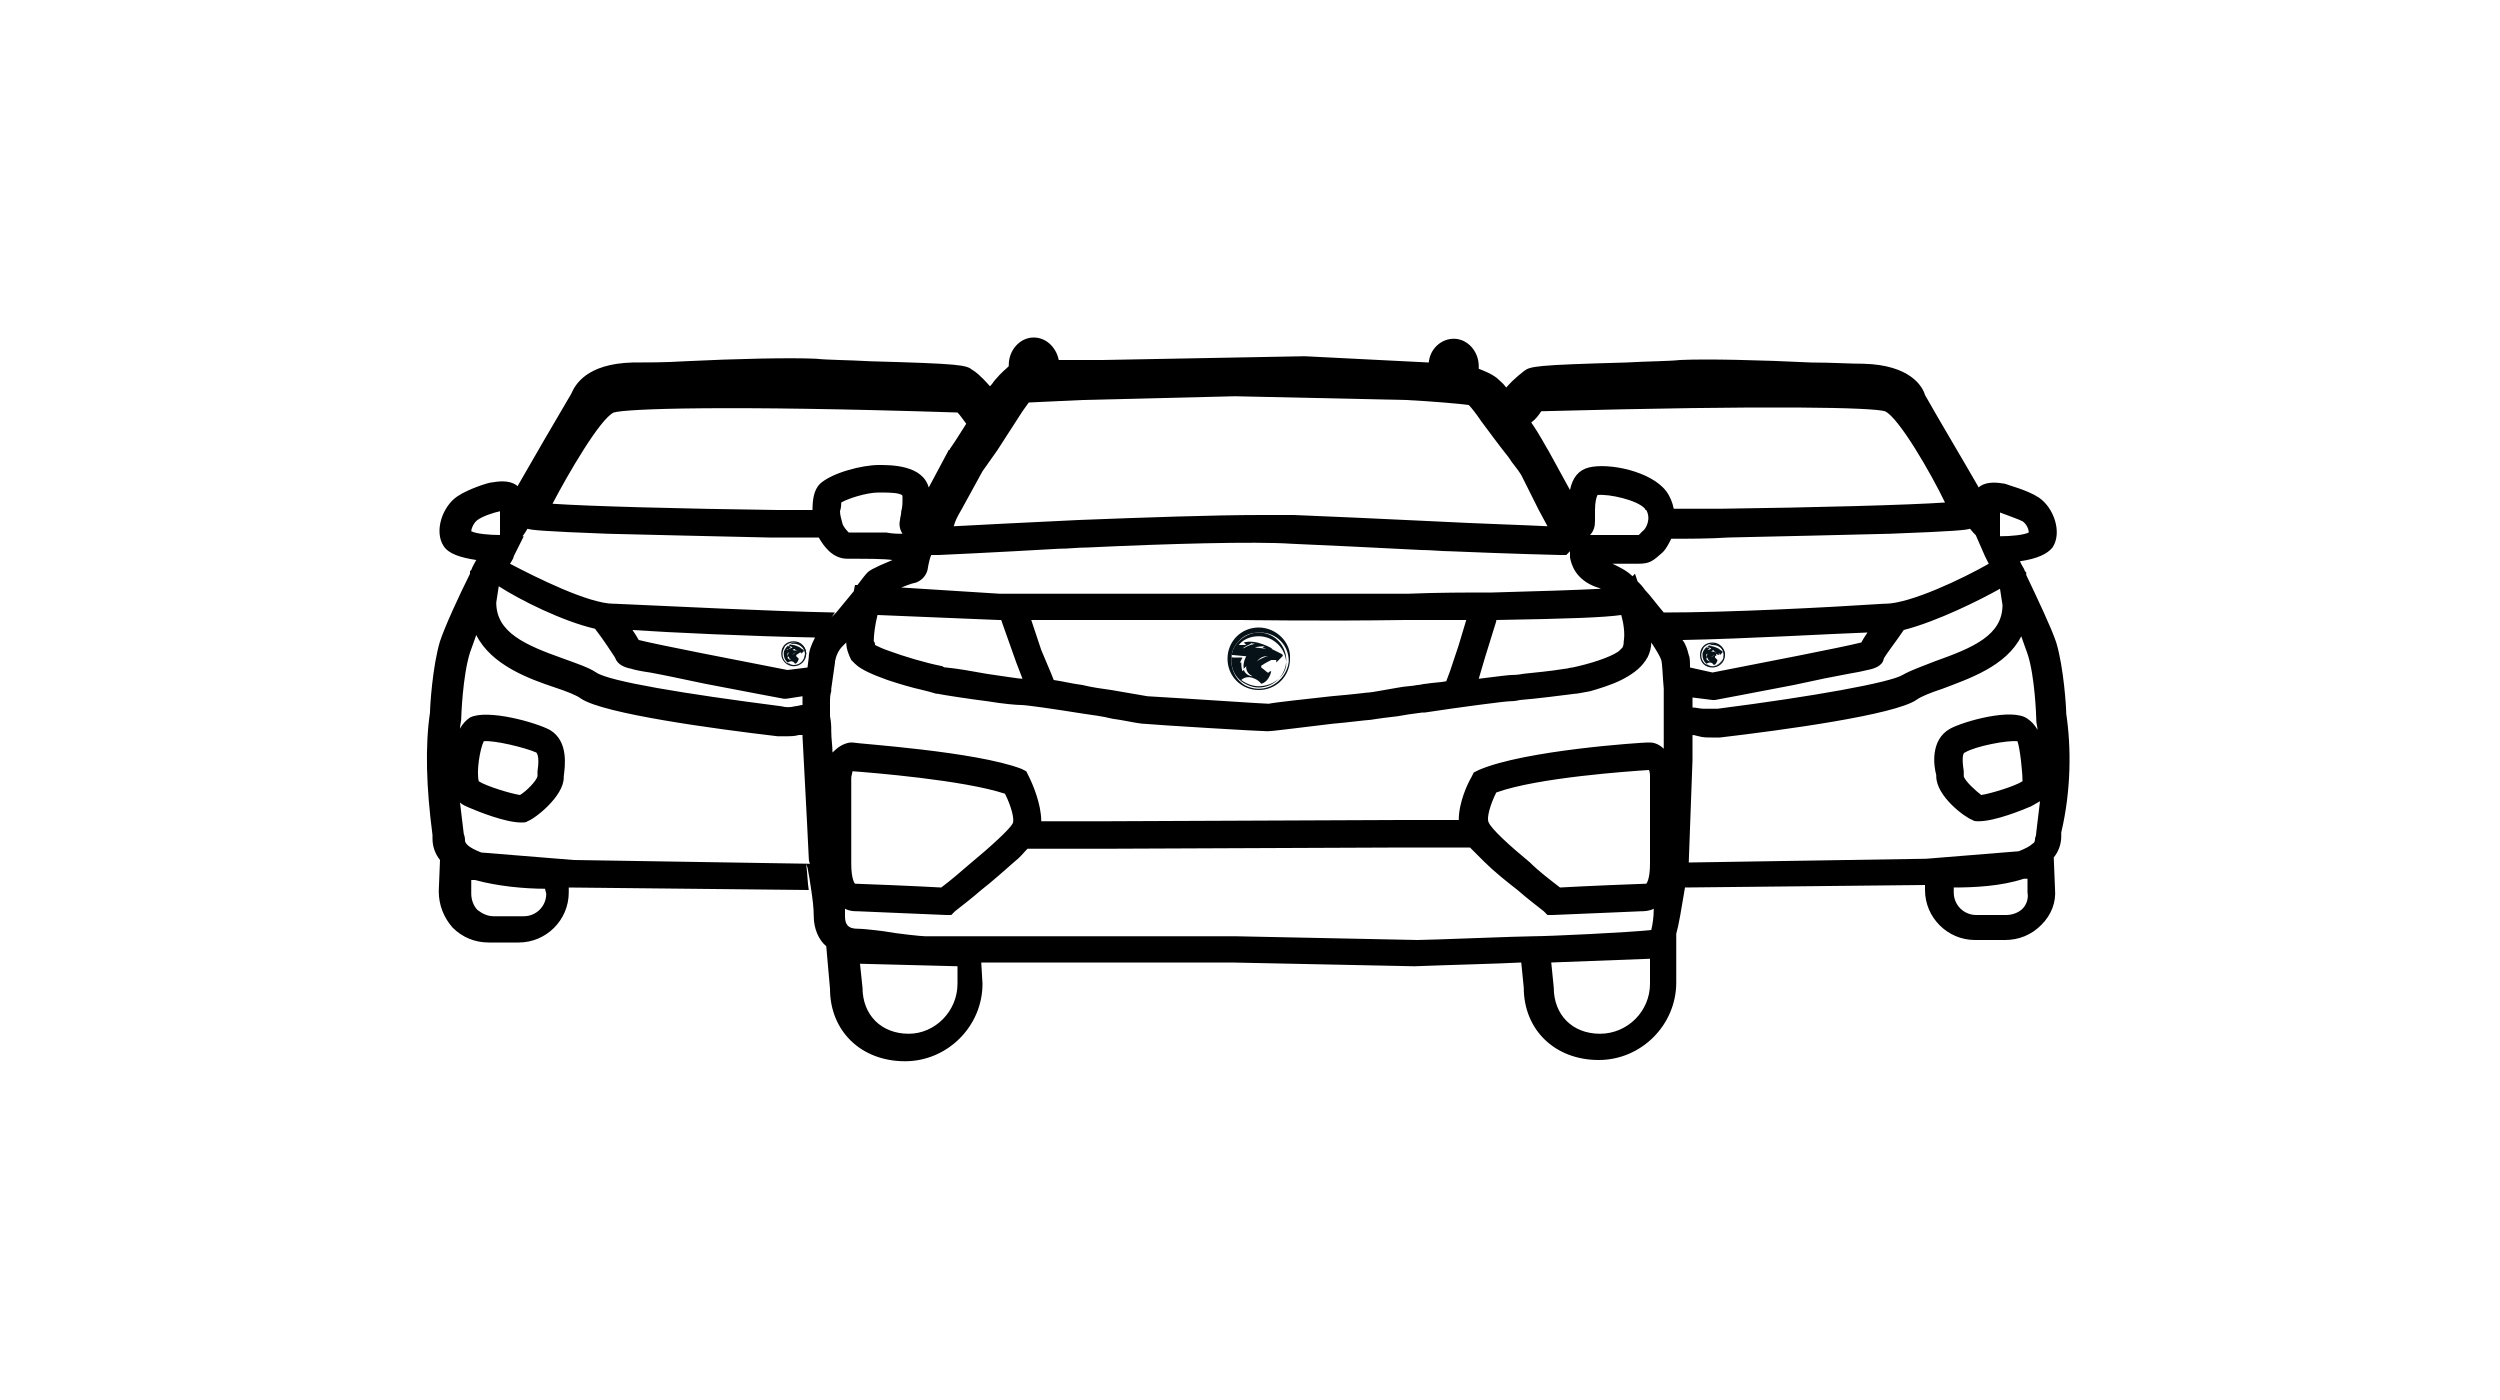 <?xml version="1.0" encoding="utf-8"?>
<!-- Generator: Adobe Illustrator 23.1.0, SVG Export Plug-In . SVG Version: 6.00 Build 0)  -->
<svg version="1.1" id="Layer_1" xmlns="http://www.w3.org/2000/svg" xmlns:xlink="http://www.w3.org/1999/xlink" x="0px" y="0px"
	 viewBox="0 0 200 112" style="enable-background:new 0 0 200 112;" xml:space="preserve">
<style type="text/css">
	.st0{fill:#071218;}
	.st1{fill:none;}
</style>
<g>
	<g>
		<g>
			<path class="st0" d="M100.7,50.6c-0.6,0-1.2,0.3-1.6,0.7l0,0c-0.4,0.4-0.6,0.9-0.6,1.5c0,0.7,0.3,1.3,0.8,1.7l0,0
				c0.4,0.3,0.9,0.5,1.4,0.5c1.2,0,2.2-1,2.2-2.2C102.9,51.6,101.9,50.6,100.7,50.6z M98.6,52.6L98.6,52.6c-0.1-0.1-0.1-0.2-0.1-0.2
				l0.1,0l1.1,0.1c0,0-0.3,0.5-0.2,1c0,0,0,0,0,0c0,0,0,0,0,0l0.2-0.2c0,0-0.1,0.5,0.5,0.8c0,0-0.5,0-0.7-0.5c0,0,0,0,0,0
				c0,0,0,0,0,0c0,0-0.1,0.1-0.1,0.1c0,0-0.1-0.2-0.1-0.7c0,0,0,0,0,0c0,0,0,0,0,0l-0.1,0c0,0,0.1-0.2,0.2-0.4c0,0,0,0,0,0
				c0,0,0,0,0,0L98.6,52.6z M100.1,51.5c0,0-0.1-0.1-0.2-0.1c0,0,0.3,0.1,0.5,0.1c-0.5,0.1-0.8,0.3-0.8,0.3
				c-0.3,0.1-0.5,0.3-0.5,0.3c0,0,0,0,0,0c0,0,0,0,0,0c0,0,0,0,0,0c0,0,0.1-0.1,0.3-0.2l0.1-0.1C99.8,51.6,100.1,51.5,100.1,51.5
				C100.1,51.5,100.1,51.5,100.1,51.5z M100.7,54.9c-0.5,0-1-0.2-1.4-0.5l0,0l0,0c0,0,0,0,0,0c0.1-0.1,0.4-0.3,0.8-0.2
				c0,0,0.5,0.1,0.8,0.5c0,0,0.6-0.1,0.8-1c0,0,0-0.1,0,0c0,0-0.1,0-0.1,0c0,0-0.1,0.1-0.1,0.1c-0.1,0-0.1,0-0.1,0
				c-0.1-0.1-0.5-0.4-0.5-0.4c0,0,0-0.1,0-0.1c0-0.1,0.1-0.1,0.1-0.1s0.1-0.1,0.7-0.4c0,0,0.2,0,0.4,0c0,0,0,0,0,0c0,0,0,0.1,0,0.2
				c0,0,0,0,0,0c0,0,0,0,0,0c0,0,0.3-0.3,0.5-0.5c0,0,0.1-0.1-0.1-0.2c0,0,0,0,0,0c0,0,0,0,0,0c0,0,0,0,0,0c0,0,0,0,0,0
				c0,0-0.4-0.2-0.8-0.4c0,0,0,0,0,0c0,0,0,0,0,0c0,0,0.1,0,0.1,0c0,0,0,0,0,0s-1.3-0.8-2.3-0.5l0,0l0.2,0.2l-0.5,0l-0.1,0
				c0.4-0.5,1-0.7,1.6-0.7c1.2,0,2.2,1,2.2,2.2C102.9,54,101.9,54.9,100.7,54.9z M101,51.8c0,0,0.5,0.2,0.7,0.2
				c-0.2-0.1-1.3-0.2-1.3-0.2c0.2-0.1,0.8-0.1,0.8-0.1L101,51.8C101,51.8,101,51.8,101,51.8C101,51.8,101,51.8,101,51.8z
				 M102.3,52.5l-0.8,0c0,0-0.2,0-0.4,0.1c-0.2,0.1-0.5,0.2-0.6,0.4c0,0,0.2-0.4,0.7-0.5c0,0,0.1,0,0.2,0
				C101.4,52.5,102.1,52.5,102.3,52.5z"/>
		</g>
	</g>
	<g>
		<g>
			<path class="st0" d="M136.1,52.3C136.1,52.3,136.1,52.3,136.1,52.3L136.1,52.3C136.1,52.3,136.1,52.3,136.1,52.3L136.1,52.3z
				 M137,51.6c-0.2,0-0.5,0.1-0.6,0.3l0,0c-0.1,0.1-0.2,0.3-0.2,0.4h0l0.4,0c0,0-0.1,0.2-0.1,0.4c0,0,0,0,0,0h0l0.1-0.1
				c0,0,0,0.2,0.2,0.3c0,0-0.2,0-0.3-0.2c0,0,0,0,0,0c0,0,0,0,0,0c0,0,0,0,0,0c0,0,0-0.1,0-0.3v0h0l0,0c0,0,0-0.1,0.1-0.1
				c0,0,0,0,0,0c0,0,0,0,0,0l-0.4,0h0c0,0,0,0.1,0,0.1c0,0.3,0.1,0.5,0.3,0.7l0,0c0.2,0.1,0.3,0.2,0.5,0.2c0.5,0,0.9-0.4,0.9-0.9
				S137.5,51.6,137,51.6z M136.4,52.2L136.4,52.2L136.4,52.2L136.4,52.2L136.4,52.2C136.4,52.2,136.4,52.2,136.4,52.2
				S136.4,52.2,136.4,52.2C136.4,52.2,136.4,52.2,136.4,52.2z M136.6,52c-0.1,0-0.1,0.1-0.1,0.1c0,0,0,0,0,0L136.6,52
				c0.1-0.1,0.2-0.1,0.2-0.1c0,0,0,0,0,0s-0.1,0-0.1-0.1c0,0,0.1,0,0.2,0.1C136.7,52,136.6,52,136.6,52z M137,53.3
				c-0.2,0-0.4-0.1-0.5-0.2l0,0l0,0c0,0,0,0,0,0c0,0,0.2-0.1,0.3-0.1c0,0,0.2,0,0.3,0.2c0,0,0.2,0,0.3-0.4c0,0,0,0,0,0c0,0,0,0,0,0
				c0,0,0,0,0,0c0,0,0,0,0,0c0,0-0.2-0.2-0.2-0.2c0,0,0,0,0,0c0,0,0-0.1,0-0.1s0,0,0.3-0.2c0,0,0.1,0,0.1,0c0,0,0,0,0,0
				c0,0,0,0,0,0.1c0,0,0,0,0,0h0c0,0,0.1-0.1,0.2-0.2c0,0,0,0,0-0.1c0,0,0,0,0,0c0,0,0,0,0,0c0,0,0,0,0,0c0,0,0,0,0,0
				c0,0-0.2-0.1-0.3-0.2l0,0c0,0,0,0,0,0c0,0,0,0,0,0c0,0,0,0,0,0s-0.5-0.3-0.9-0.2l0,0l0.1,0.1l-0.2,0h0c0.2-0.2,0.4-0.3,0.6-0.3
				c0.5,0,0.9,0.4,0.9,0.9C137.8,52.9,137.4,53.3,137,53.3z M137.1,52.1c0,0,0.2,0.1,0.3,0.1c-0.1,0-0.5-0.1-0.5-0.1
				C137,52,137.2,52,137.1,52.1L137.1,52.1C137.1,52.1,137.1,52.1,137.1,52.1C137.1,52.1,137.1,52.1,137.1,52.1z M137.6,52.4l-0.3,0
				c0,0-0.1,0-0.1,0c-0.1,0-0.2,0.1-0.3,0.2c0,0,0.1-0.2,0.3-0.2c0,0,0,0,0.1,0C137.2,52.3,137.5,52.3,137.6,52.4z M136.4,52.2
				L136.4,52.2L136.4,52.2C136.4,52.2,136.4,52.2,136.4,52.2L136.4,52.2z"/>
		</g>
	</g>
	<g>
		<g>
			<path class="st0" d="M62.7,52.2C62.7,52.2,62.7,52.2,62.7,52.2L62.7,52.2C62.7,52.2,62.7,52.2,62.7,52.2L62.7,52.2z M63.5,51.5
				c-0.2,0-0.5,0.1-0.6,0.3l0,0c-0.1,0.1-0.2,0.3-0.2,0.4h0l0.4,0c0,0-0.1,0.2-0.1,0.4c0,0,0,0,0,0h0l0.1-0.1c0,0,0,0.2,0.2,0.3
				c0,0-0.2,0-0.3-0.2c0,0,0,0,0,0c0,0,0,0,0,0c0,0,0,0,0,0c0,0,0-0.1,0-0.3v0h0l0,0c0,0,0-0.1,0.1-0.1c0,0,0,0,0,0c0,0,0,0,0,0
				l-0.4,0h0c0,0,0,0.1,0,0.1c0,0.3,0.1,0.5,0.3,0.7l0,0c0.2,0.1,0.3,0.2,0.5,0.2c0.5,0,0.9-0.4,0.9-0.9
				C64.4,51.9,64,51.5,63.5,51.5z M62.9,52.1C62.9,52.1,62.9,52.1,62.9,52.1C62.9,52.1,62.9,52.1,62.9,52.1L62.9,52.1
				C62.9,52.1,62.9,52.1,62.9,52.1L62.9,52.1L62.9,52.1L62.9,52.1z M63.1,51.9C63,52,63,52,62.9,52c0,0,0,0,0,0L63.1,51.9
				c0.1-0.1,0.2-0.1,0.2-0.1c0,0,0,0,0,0s-0.1,0-0.1-0.1c0,0,0.1,0,0.2,0.1C63.2,51.9,63.1,51.9,63.1,51.9z M63.5,53.2
				c-0.2,0-0.4-0.1-0.5-0.2l0,0l0,0c0,0,0,0,0,0c0,0,0.2-0.1,0.3-0.1c0,0,0.2,0,0.3,0.2c0,0,0.2,0,0.3-0.4c0,0,0,0,0,0c0,0,0,0,0,0
				c0,0,0,0,0,0c0,0,0,0,0,0c0,0-0.2-0.2-0.2-0.2c0,0,0,0,0,0c0,0,0-0.1,0-0.1s0,0,0.3-0.2c0,0,0.1,0,0.1,0c0,0,0,0,0,0
				c0,0,0,0,0,0.1c0,0,0,0,0,0h0c0,0,0.1-0.1,0.2-0.2c0,0,0,0,0-0.1c0,0,0,0,0,0c0,0,0,0,0,0c0,0,0,0,0,0c0,0,0,0,0,0
				c0,0-0.2-0.1-0.3-0.2l0,0c0,0,0,0,0,0c0,0,0,0,0,0c0,0,0,0,0,0s-0.5-0.3-0.9-0.2l0,0l0.1,0.1l-0.2,0h0c0.2-0.2,0.4-0.3,0.6-0.3
				c0.5,0,0.9,0.4,0.9,0.9C64.4,52.8,64,53.2,63.5,53.2z M63.6,52c0,0,0.2,0.1,0.3,0.1c-0.1,0-0.5-0.1-0.5-0.1
				C63.5,51.9,63.7,51.9,63.6,52L63.6,52C63.6,52,63.6,52,63.6,52C63.6,52,63.6,52,63.6,52z M64.1,52.2l-0.3,0c0,0-0.1,0-0.1,0
				c-0.1,0-0.2,0.1-0.3,0.2c0,0,0.1-0.2,0.3-0.2c0,0,0,0,0.1,0C63.8,52.2,64,52.2,64.1,52.2z M62.9,52.1
				C62.9,52.1,62.9,52.1,62.9,52.1C62.9,52.1,62.9,52.1,62.9,52.1C62.9,52.1,62.9,52.1,62.9,52.1C62.9,52.1,62.9,52.1,62.9,52.1z"/>
		</g>
	</g>
	<g>
		<path class="st1" d="M82.1,61.8l0.2,0.4c0.3,0.6,1.1,2.2,1,3.6l3.1,0l2.2,0l23.5-0.1l2.2,0l2.4,0c0-1.4,0.7-2.9,1-3.4l0.2-0.4
			l0.4-0.2c3.7-1.5,13.1-2.2,13.5-2.2l0.1,0l0.1,0c0.5,0.1,0.8,0.3,1.1,0.5c0-0.5,0-1,0-1.6c0-0.7,0-1.5,0-2.2c0-0.4,0-0.7,0-1
			c0-1.1-0.1-1.9-0.2-2.3c0,0,0,0,0,0c-0.1-0.3-0.4-0.8-0.8-1.4c0,0.4-0.1,0.8-0.3,1.2c0,0.1-0.1,0.2-0.2,0.3
			c-0.4,0.6-1.1,1.1-1.9,1.5c-0.8,0.4-1.8,0.7-2.5,0.9c-0.5,0.1-1,0.2-1.2,0.2h0c-0.8,0.1-3.1,0.4-4.4,0.5c-0.4,0-0.7,0.1-0.8,0.1
			c-0.4,0-4.2,0.5-6.8,0.9c-0.1,0-0.1,0-0.2,0c-0.8,0.1-1.5,0.2-2,0.3c-1.7,0.2-2.1,0.3-2.3,0.3c-0.2,0-1.6,0.2-2.9,0.3
			c-3.4,0.4-4.9,0.6-5.2,0.6c-0.6,0-9-0.5-9.9-0.6l-0.1,0c-0.8-0.1-1.6-0.3-2.4-0.4c-0.8-0.1-1.5-0.2-2.3-0.4
			c-2.6-0.4-4.7-0.7-5-0.7c-0.4,0-1.5-0.1-2.7-0.3c-1.6-0.2-3.4-0.5-4-0.6l-0.1,0c-0.3-0.1-0.7-0.2-1.1-0.3C73,55,72,54.7,71,54.4
			c-1.1-0.4-2.2-0.8-2.6-1.3c-0.1-0.1-0.2-0.2-0.3-0.3c-0.2-0.4-0.4-0.9-0.4-1.4l-0.3,0.3c-0.3,0.3-0.5,0.8-0.6,1.2l0,0.1l-0.3,2.1
			c0,0.1,0,0.2,0,0.2c0,0.3-0.1,0.6-0.1,0.9c0,0.4,0,0.7,0,1.1c0,0.4,0,0.8,0.1,1.2c0,0.6,0.1,1.2,0.1,1.7c0.3-0.4,0.8-0.7,1.4-0.8
			l0.1,0l0.1,0c0.4,0,9.8,0.6,13.5,2.2L82.1,61.8z"/>
		<path class="st1" d="M100.7,50.5c-0.7,0-1.3,0.3-1.7,0.7v0c-0.4,0.4-0.6,0.9-0.6,1.5c0,0.7,0.3,1.4,0.8,1.8l0,0
			c0.4,0.3,0.9,0.5,1.4,0.5c1.3,0,2.3-1,2.3-2.3C103,51.5,102,50.5,100.7,50.5z"/>
		<path class="st1" d="M113.6,54.9c0.2,0,0.5-0.1,0.7-0.1c0.6-0.1,1.1-0.2,1.6-0.2l0.3-0.8l0.7-2.1l0.6-2c-0.5,0-1.1,0-1.7,0
			c-0.4,0-0.7,0-1.1,0c-0.7,0-1.4,0-2.1,0c-6.8,0-13.1,0-13.1,0h-11h-3.1h-2.7l0.8,2.4l0.7,2.1l0.2,0.5c0.7,0.1,1.5,0.2,2.3,0.4
			c0.8,0.1,1.5,0.2,2.3,0.4c1.2,0.2,2.3,0.4,2.9,0.5c3.6,0.2,9.3,0.6,9.7,0.6c0.4,0,3.1-0.3,5-0.6c2.3-0.3,2.8-0.3,3-0.3
			c0.2,0,1.3-0.2,2.5-0.3C112.5,55,113,54.9,113.6,54.9z M100.7,55.3c-1.4,0-2.5-1.1-2.5-2.5c0-1.4,1.1-2.5,2.5-2.5
			c1.4,0,2.5,1.1,2.5,2.5S102.1,55.3,100.7,55.3z"/>
		<path class="st1" d="M137,51.5c-0.3,0-0.5,0.1-0.7,0.3l0,0c-0.1,0.2-0.2,0.4-0.2,0.6c0,0.3,0.1,0.5,0.3,0.7l0,0
			c0.2,0.1,0.4,0.2,0.6,0.2c0.5,0,0.9-0.4,0.9-0.9C137.9,52,137.5,51.5,137,51.5z"/>
		<path class="st1" d="M148.9,51.3c0.1-0.2,0.3-0.5,0.5-0.8c-2.9,0.2-9.6,0.5-14.8,0.6c0.2,0.4,0.4,0.9,0.5,1.2
			c0,0.2,0.1,0.5,0.1,0.9l1.8,0.4C141.1,52.9,147.3,51.7,148.9,51.3z M136,52.4c0-0.5,0.4-1,1-1c0.6,0,1,0.4,1,1c0,0.6-0.4,1-1,1
			C136.4,53.4,136,53,136,52.4z"/>
		<path class="st1" d="M51.1,51.3c1.6,0.4,7.8,1.6,11.9,2.4l1.6-0.2l0.1-0.8c0.1-0.5,0.2-1,0.5-1.5c-5.2-0.1-11.7-0.5-14.6-0.6
			C50.8,50.9,50.9,51.1,51.1,51.3z M63.5,51.3c0.5,0,1,0.4,1,1c0,0.5-0.4,1-1,1c-0.6,0-1-0.4-1-1C62.5,51.8,63,51.3,63.5,51.3z"/>
		<path class="st1" d="M62.9,53c0.2,0.1,0.4,0.2,0.6,0.2c0.5,0,0.9-0.4,0.9-0.9c0-0.5-0.4-0.9-0.9-0.9c-0.3,0-0.5,0.1-0.7,0.3l0,0
			c-0.1,0.2-0.2,0.4-0.2,0.6C62.6,52.6,62.7,52.9,62.9,53L62.9,53z"/>
		<path class="st1" d="M81.8,54.2l-0.5-1.3l-1.1-3.1l-0.1-0.3h-0.2l-9.7-0.4c-0.2,0.8-0.3,1.6-0.3,2.1c0,0.1,0,0.3,0.1,0.3
			c0.2,0.1,0.6,0.3,1.2,0.5c1.1,0.4,2.7,0.9,4.2,1.2c0.1,0,0.2,0,0.3,0.1c1,0.2,2.1,0.3,3.1,0.5C80.2,54,81.4,54.2,81.8,54.2
			C81.7,54.2,81.7,54.2,81.8,54.2z"/>
		<path class="st1" d="M109.5,55.4L109.5,55.4C109.5,55.4,109.5,55.4,109.5,55.4C109.5,55.4,109.5,55.4,109.5,55.4z"/>
		<path class="st1" d="M129.7,49.1c-1.4,0.2-4.2,0.3-10,0.4l0,0.1l-0.9,2.9l-0.5,1.7c1.6-0.2,2.4-0.3,2.6-0.3c0.1,0,0.5,0,1-0.1
			c0.8-0.1,2.1-0.3,3.3-0.4c0.2,0,0.4-0.1,0.6-0.1c1.4-0.2,3-0.7,3.7-1.3c0.1-0.1,0.3-0.2,0.3-0.3c0.1-0.1,0.1-0.3,0.2-0.5
			C130,50.6,129.9,49.8,129.7,49.1z"/>
		<path class="st1" d="M150.8,52.6c-0.2,0.6-0.8,0.8-1.3,0.9c-0.3,0.1-0.8,0.2-1.5,0.3c-1.1,0.2-2.5,0.5-4.4,0.9
			c-3.1,0.6-6.3,1.2-6.3,1.2l-0.2,0l-1.7-0.4c0,0.3,0,0.5,0,0.8c0.4,0,0.7,0.1,0.9,0.1c0.4,0.1,0.7,0.1,1.1,0c7.8-1,13.8-2,14.8-2.7
			c0.6-0.4,1.5-0.7,2.6-1.1c3.1-1.1,5.4-2.1,5.4-4.5l-0.2-1.3c-1.6,0.9-5,2.6-7.6,3.2C151.7,51.2,151,52.3,150.8,52.6z"/>
		<path class="st1" d="M161.8,41.7c-0.4-0.3-1.3-0.6-1.8-0.7c0,0.4,0,0.8,0,1.1l0,0.8c0.9,0,1.9-0.2,2.3-0.3
			C162.3,42.3,162.1,41.9,161.8,41.7z"/>
		<path class="st1" d="M131.5,70.6C131.5,70.6,131.6,70.6,131.5,70.6c0.1,0,0.4-0.3,0.4-1.6V69v-6.8c0-0.2-0.1-0.4-0.1-0.5
			c-1.4,0.1-8.9,0.7-12.2,1.8c-0.4,1-0.7,2.1-0.6,2.4c0.2,0.4,1.7,1.7,3.3,3.2c0.7,0.6,1.5,1.3,2.3,1.9
			C126.4,70.8,131.2,70.6,131.5,70.6z"/>
		<path class="st1" d="M81.4,47.3h6.8h11.2c3.9,0,8.7,0.1,13.3,0c2.3,0,4.6,0,6.8-0.1c3.7,0,6.8-0.1,8.7-0.3
			c-0.1-0.1-0.2-0.1-0.3-0.1c-1.9-0.6-2.2-1.9-2.2-2.4c0-0.2,0-0.3,0-0.5l-0.3,0.3l-0.5,0c-0.1,0-4.1-0.2-8.8-0.3
			c-0.8,0-1.5-0.1-2.3-0.1c-3.9-0.2-8-0.3-10.4-0.5c-2.9-0.1-10,0.1-16.3,0.3c-0.8,0-1.6,0.1-2.3,0.1c-5.3,0.2-9.5,0.5-9.6,0.5
			l-0.6,0l0,0c0,0.2-0.1,0.6-0.3,1.2c-0.1,0.5-0.5,0.9-0.9,1c-0.5,0.2-0.9,0.3-1.2,0.5l7.9,0.3L81.4,47.3L81.4,47.3z"/>
		<path class="st1" d="M68.3,61.7c-0.1,0.1-0.1,0.4-0.1,0.5V69v0.1c0,1.3,0.3,1.6,0.3,1.6c0,0,0,0,0.1,0c0.3,0,5.1,0.2,6.8,0.3
			c0.8-0.6,1.5-1.2,2.3-1.9c1.7-1.4,3.1-2.8,3.4-3.2c0.2-0.3-0.1-1.4-0.6-2.4C77.2,62.3,69.8,61.8,68.3,61.7z"/>
		<path class="st1" d="M131.2,42.8c0.1-0.1,0.2-0.2,0.3-0.3c0.2-0.2,0.7-1.1,0.3-1.7c0,0,0-0.1-0.1-0.1c-0.5-0.7-2.8-1.2-3.8-1.1
			c-0.1,0.2-0.2,0.6-0.2,1.2c0,0.3,0,0.6,0,0.9c0,0.4-0.1,0.8-0.4,1.1c0,0-0.1,0.1-0.1,0.1c0.9-0.1,2.8-0.1,3.9-0.1
			C131.1,42.8,131.1,42.8,131.2,42.8z"/>
		<path class="st1" d="M68.1,42.6c0.5,0,1.8,0,3,0c0.5,0,0.9,0,1.3,0.1c-0.2-0.3-0.3-0.7-0.2-1.1c0-0.2,0.1-0.4,0.1-0.7
			c0-0.3,0.1-0.6,0.1-1.1c0-0.1,0-0.2-0.3-0.3c-0.4-0.1-1.1-0.1-1.6-0.1c-1,0-2.6,0.5-3,0.8c0,0.1,0,0.4,0,0.6c0,0.3,0.1,0.6,0.2,1
			C67.7,42.1,67.9,42.5,68.1,42.6z"/>
		<path class="st1" d="M49.2,48.3c4.6,0.3,12.4,0.7,17.6,0.7c-0.1,0.1-0.2,0.3-0.3,0.4l0.4-0.4l1.5-1.7l0.1-0.5l0.2,0
			c0.3-0.4,0.6-0.8,0.8-1c0.1-0.1,0.4-0.4,2-1c-0.7,0-1.9-0.1-3.6-0.1c-1.2,0-1.9-1.1-2.3-1.7c-1.3,0-2.6,0-4,0
			c-4.4-0.1-9.1-0.2-12.9-0.3c-5.3-0.2-6.1-0.3-6.4-0.4c-0.3,0.5-0.4,0.6-0.4,0.6l0,0H42l-0.8,1.6c-0.1,0.2-0.2,0.4-0.3,0.6
			C43,46.2,47.2,48.3,49.2,48.3L49.2,48.3z"/>
		<path class="st1" d="M124.4,73.2l-0.4,0l-0.3-0.3c-0.5-0.4-1.3-1-2.1-1.7c-0.9-0.7-1.9-1.6-2.7-2.3c-0.4-0.4-0.8-0.8-1.1-1.1
			l-3.1,0l-2.2,0l-23.9,0.1l-2.2,0l-4,0c-0.3,0.3-0.6,0.6-1,1c-0.8,0.8-1.8,1.6-2.7,2.3c-0.8,0.7-1.5,1.3-2.1,1.7l-0.3,0.3l-0.4,0
			c-2.7-0.1-6.9-0.3-7.1-0.3c-0.3,0-0.6,0-1-0.2c0,0.2,0,0.4,0,0.6c0,0.6,0.2,1,1,1c0.2,0,0.5,0,2.1,0.2c1.1,0.1,3,0.4,3.3,0.4h24.8
			l14.6,0.3c0.9,0,8.1-0.3,9.3-0.3c1.2,0,7.7-0.3,9.4-0.5c0.1-0.4,0.2-0.9,0.3-1.7c-0.4,0.2-0.7,0.2-1,0.2
			C131.2,72.9,127.1,73,124.4,73.2z"/>
		<path class="st1" d="M68.7,77.1l0.2,1.9c0,2.2,1.5,3.7,3.7,3.7c2.2,0,4-1.8,4-3.9l0-1.4L68.7,77.1z"/>
		<path class="st1" d="M124.3,79c0,2.2,1.5,3.7,3.7,3.7c2.2,0,4-1.8,4-4v-2l-7.9,0.3L124.3,79z"/>
		<path class="st1" d="M42.9,62.1c0-0.1,0-0.2,0-0.4c0.2-1.3,0-1.5-0.1-1.5c-0.8-0.5-3.4-1-4.2-0.9c-0.3,0.6-0.5,2.4-0.5,3.2
			c0.6,0.4,2.6,1,3.3,1.1C41.9,63.2,42.8,62.4,42.9,62.1z"/>
		<path class="st1" d="M64.8,68.5c0-0.2-0.2-3.8-0.5-9.7c0,0,0-0.1,0-0.1c-0.1,0-0.2,0-0.3,0c-0.3,0.1-0.7,0.1-1,0.1
			c-0.2,0-0.5,0-0.7,0c-5.1-0.6-13.9-1.8-15.7-3c-0.4-0.3-1.2-0.6-2.1-0.9c-2.1-0.8-5.1-1.8-6.3-4.2c-0.2,0.6-0.4,1.1-0.5,1.4
			c-0.6,1.8-0.7,5.1-0.7,5.2l0,0.1c0,0.3-0.1,0.5-0.1,0.8c0.2-0.4,0.5-0.7,0.8-0.9c1.4-0.7,5.3,0.4,6.4,1c1.6,0.9,1.3,3,1.1,3.7
			c0,0.1,0,0.1,0,0.1c0,1.6-2.3,3.3-2.9,3.5c-0.1,0.1-0.3,0.1-0.5,0.1c-1.3,0-3.5-0.9-4.2-1.2c-0.2-0.1-0.5-0.3-0.7-0.4
			c0.1,0.8,0.2,1.6,0.3,2.5c0,0.3,0.1,0.4,0.1,0.5c0,0.1,0,0.3,0.2,0.4c0.2,0.2,0.6,0.4,1.1,0.6l7.4,0.6v0L64.8,69v0
			C64.8,68.7,64.8,68.6,64.8,68.5z"/>
		<path class="st1" d="M161.9,70.4c-1.8,0.5-4,0.7-5.6,0.7v0.4c0,1,0.8,1.8,1.8,1.8h2.4c0.5,0,0.9-0.2,1.3-0.5
			c0.3-0.3,0.5-0.8,0.5-1.3l0-1.1L161.9,70.4z"/>
		<path class="st1" d="M138.3,43c-1.6,0-3.1,0-4.6,0.1c-0.2,0.4-0.5,0.8-0.7,1.1c-0.7,0.7-1,0.9-2,0.9c-0.7,0-1.4,0-2,0
			c0.4,0.2,1,0.5,1.6,1l0.2-0.2l0.2,0.6c0.2,0.2,0.4,0.5,0.6,0.7c0.4,0.4,0.9,1.1,1.5,1.8c5.2-0.1,13-0.5,17.6-0.7h0.1
			c2,0,6.2-2.1,8.3-3.2c-0.1-0.2-0.2-0.4-0.3-0.6l-0.8-1.6h0.1l0,0c0,0-0.1-0.1-0.4-0.6c-0.3,0.1-1.1,0.2-6.4,0.4
			C147.4,42.8,142.7,42.9,138.3,43z"/>
		<path class="st1" d="M157.1,60.2c0,0-0.3,0.2-0.1,1.5c0,0.1,0,0.3,0,0.4c0.1,0.4,0.9,1.2,1.4,1.5c0.7-0.1,2.7-0.7,3.3-1.1
			c0.1-0.7-0.2-2.6-0.5-3.2C160.5,59.2,158,59.7,157.1,60.2z"/>
		<path class="st1" d="M163.2,58.2c0-0.3-0.1-0.6-0.1-0.8l0-0.1c0,0-0.1-3.3-0.7-5.2c-0.1-0.3-0.3-0.8-0.5-1.4
			c-1.2,2.4-4.2,3.5-6.3,4.2c-0.9,0.3-1.7,0.6-2.1,0.9c-1.8,1.2-10.6,2.4-15.7,3c-0.2,0-0.5,0-0.7,0c-0.3,0-0.7,0-1-0.1
			c-0.1,0-0.3-0.1-0.5-0.1c0,1,0,1.8,0,2v0l-0.3,8.2l18.9-0.2v0l7.4-0.6c0.5-0.2,0.9-0.4,1.1-0.6c0.2-0.2,0.2-0.3,0.2-0.4
			c0-0.1,0-0.2,0.1-0.5c0.1-0.9,0.2-1.7,0.3-2.5c-0.2,0.2-0.5,0.3-0.7,0.4c-0.7,0.3-2.9,1.2-4.2,1.2c-0.2,0-0.4,0-0.5-0.1
			c-0.6-0.2-2.9-2-2.9-3.5c0,0,0-0.1,0-0.1c-0.1-0.8-0.4-2.8,1.1-3.7c1.1-0.6,5-1.7,6.4-1C162.7,57.5,163,57.8,163.2,58.2z"/>
		<path class="st1" d="M39.8,48.3c0,2.4,2.3,3.4,5.4,4.5c1,0.4,1.9,0.7,2.6,1.1c1,0.6,7,1.7,14.8,2.7c0.4,0,0.7,0,1.1,0
			c0.2,0,0.4-0.1,0.6-0.1c0-0.2,0-0.4,0-0.6c0,0,0-0.1,0-0.1L63,56l-0.2,0c0,0-3.2-0.6-6.3-1.2c-1.8-0.4-3.3-0.7-4.4-0.9
			c-0.6-0.1-1.1-0.2-1.5-0.3c-0.5-0.1-1.2-0.3-1.3-0.9c-0.2-0.4-1-1.4-1.6-2.3c-2.6-0.6-6-2.3-7.6-3.2L39.8,48.3z"/>
		<path class="st1" d="M76.7,40.8c-0.2,0.5-0.4,0.9-0.6,1.3c1.9-0.1,5.7-0.3,10-0.5c5.1-0.2,10.9-0.4,14.6-0.4c1,0,1.9,0,2.6,0
			c2.6,0.1,7,0.3,11.1,0.5c3.8,0.2,7.4,0.3,9.2,0.4l-0.7-1.3l-1.4-2.8c-0.3-0.5-0.7-0.9-1-1.4c-0.8-1.1-1.6-2.1-2.2-2.9
			c-0.5-0.6-0.8-1.1-1-1.3c-0.7-0.1-3-0.3-5-0.4l-13.7-0.3L86.6,32l-4.3,0.2l-0.5,0.7l-2.1,3l-1.2,1.7
			C77.8,38.7,77.2,39.8,76.7,40.8z"/>
		<path class="st1" d="M65.1,40.8L65.1,40.8c-0.1-0.8,0.1-1.6,0.6-2.1c0.9-0.9,3.4-1.5,4.7-1.5c1,0,3.5,0,4,1.8l1.6-3
			c0,0,0-0.1,0.1-0.1c0.5-0.8,0.9-1.4,1.3-2c-0.3-0.4-0.5-0.7-0.7-0.9c-18.7-0.5-26.5-0.3-27.5,0c-1.1,0.5-3.7,5-4.8,7.3
			c2.9,0.2,10.3,0.4,18,0.5C63.3,40.8,64.2,40.8,65.1,40.8z"/>
		<path class="st1" d="M125.6,39.3c0.3-1,0.8-1.6,1.5-1.8c1.6-0.4,5,0.3,6.2,1.9c0.3,0.5,0.5,0.9,0.6,1.4c1.1,0,2.4,0,3.7,0
			c7.7-0.1,15.1-0.3,18-0.5c-1.1-2.3-3.8-6.8-4.8-7.3c-1-0.3-8.8-0.6-27.5,0c-0.2,0.2-0.5,0.6-0.8,1c0.6,1,1.2,2,1.4,2.3L125.6,39.3
			z"/>
		<path class="st1" d="M37.7,70.4l0,1.1c0,0.5,0.2,0.9,0.5,1.3c0.3,0.3,0.8,0.5,1.3,0.5h2.4c1,0,1.8-0.8,1.8-1.8v-0.4
			c-1.6,0-3.8-0.1-5.6-0.7L37.7,70.4z"/>
		<path class="st1" d="M40,42.1c0-0.3,0-0.8,0-1.1c-0.5,0.2-1.4,0.5-1.8,0.7c-0.3,0.2-0.5,0.6-0.5,0.9c0.4,0.2,1.4,0.3,2.3,0.3
			L40,42.1z"/>
		<path d="M165.3,57.1c0-0.5-0.2-3.7-0.8-5.7c-0.4-1.2-1.5-3.5-2.4-5.4l0-0.2l-0.1-0.1c-0.1-0.3-0.3-0.5-0.4-0.8
			c1.4-0.2,2.2-0.6,2.6-1.1c0.8-1.2,0.1-3.2-1.1-4c-0.9-0.6-2.5-1-2.7-1.1c-0.6-0.1-1.4-0.2-2,0.2c0,0-0.1,0.1-0.1,0.1
			c-1.2-2.1-3-5.1-4.3-7.4c-0.2-0.7-1.2-2.4-4.9-2.5c-1.1,0-2.6-0.1-4.2-0.1c-4-0.2-8.5-0.3-10.5-0.2c-0.9,0.1-2.6,0.1-4.3,0.2
			c-7.3,0.2-7.7,0.3-8.2,0.7c-0.1,0.1-0.7,0.5-1.4,1.3c-0.3-0.4-0.6-0.6-0.8-0.8c-0.4-0.3-0.9-0.5-1.4-0.7c0-0.1,0-0.1,0-0.2
			c0-1.2-0.9-2.2-2-2.2c-1,0-1.9,0.8-2,1.9l-9.9-0.5c0,0-0.1,0-0.1,0l-16.1,0.3c-0.8,0-2.2,0-3.5,0c-0.2-1-1-1.8-2-1.8
			c-1.1,0-2,1-2,2.2c0,0,0,0.1,0,0.1c-0.2,0.2-0.6,0.5-1.1,1.1c-0.1,0.1-0.2,0.3-0.4,0.5c-0.7-0.8-1.2-1.2-1.4-1.3
			c-0.5-0.4-0.9-0.5-8.2-0.7c-1.7-0.1-3.4-0.1-4.3-0.2c-2-0.1-6.5,0-10.5,0.2c-1.6,0.1-3.1,0.1-4.2,0.1c-3.7,0.1-4.6,1.8-4.9,2.5
			c-1.3,2.2-3.1,5.3-4.3,7.4c0,0-0.1-0.1-0.1-0.1c-0.6-0.4-1.4-0.3-2-0.2c-0.2,0-1.8,0.5-2.7,1.1c-1.2,0.8-1.9,2.8-1.1,4
			c0.4,0.6,1.3,0.9,2.6,1.1c-0.1,0.2-0.3,0.5-0.4,0.8l-0.1,0.1l0,0.2c-0.9,1.8-2,4.2-2.4,5.4c-0.6,2-0.8,5.2-0.8,5.7
			c-0.4,2.7-0.3,6,0.2,9.8c0,0.1,0,0.2,0,0.3c0,0.6,0.2,1.2,0.6,1.7l-0.1,2.5c0,1.1,0.4,2.1,1.1,2.9c0.8,0.8,1.8,1.2,2.9,1.2h2.4
			c2.2,0,4-1.8,4-4V71l19.2,0.2c-0.1-0.6-0.1-1.3-0.2-2c0,0,0-0.1,0-0.1l0-0.1c0,0.1,0,0.2,0.1,0.4c0.1,0.5,0.2,1.1,0.3,1.8
			c0.1,0.7,0.2,1.4,0.2,2.1c0,1,0.4,1.9,1,2.4l0.3,3.4c0,3.4,2.5,5.8,6,5.8c3.4,0,6.2-2.8,6.2-6.2l-0.1-1.7h20l14.6,0.3c0,0,0,0,0,0
			c0,0,0,0,0.1,0c2.5-0.1,6.6-0.2,8.5-0.3l0.2,2c0,3.4,2.5,5.8,6,5.8c3.4,0,6.2-2.8,6.2-6.2v-3.9c0.2-0.7,0.4-1.9,0.7-3.7l19.2-0.2
			v0.4c0,2.2,1.8,4,4,4h2.4c1.1,0,2.1-0.4,2.9-1.2c0.8-0.8,1.2-1.8,1.1-2.9l-0.1-2.5c0.4-0.5,0.6-1.1,0.6-1.7c0-0.1,0-0.2,0-0.3
			C165.7,63.2,165.7,59.8,165.3,57.1z M160,42.1c0-0.3,0-0.8,0-1.1c0.5,0.2,1.4,0.5,1.8,0.7c0.3,0.2,0.5,0.6,0.5,0.9
			c-0.4,0.2-1.4,0.3-2.3,0.3L160,42.1z M160,47.1l0.2,1.3c0,2.4-2.3,3.4-5.4,4.5c-1,0.4-1.9,0.7-2.6,1.1c-1,0.6-7,1.7-14.8,2.7
			c-0.4,0-0.7,0-1.1,0c-0.3,0-0.6-0.1-0.9-0.1c0-0.3,0-0.5,0-0.8L137,56l0.2,0c0,0,3.2-0.6,6.3-1.2c1.8-0.4,3.3-0.7,4.4-0.9
			c0.6-0.1,1.1-0.2,1.5-0.3c0.5-0.1,1.2-0.3,1.3-0.9c0.2-0.4,1-1.4,1.6-2.3C155,49.7,158.4,48,160,47.1z M122.4,69
			c-1.7-1.4-3.1-2.7-3.3-3.2c-0.2-0.3,0.1-1.4,0.6-2.4c3.3-1.2,10.7-1.7,12.2-1.8c0.1,0.1,0.1,0.4,0.1,0.5V69v0.1
			c0,1.3-0.3,1.6-0.3,1.6c0,0,0,0-0.1,0c-0.3,0-5.1,0.2-6.8,0.3C123.9,70.3,123.1,69.7,122.4,69z M81,65.9c-0.2,0.4-1.7,1.8-3.4,3.2
			c-0.7,0.6-1.5,1.3-2.3,1.9c-1.7-0.1-6.5-0.3-6.8-0.3c0,0-0.1,0-0.1,0c0,0-0.3-0.3-0.3-1.6V69v-6.8c0-0.1,0.1-0.4,0.1-0.5
			c1.4,0.1,8.9,0.7,12.2,1.8C80.9,64.5,81.2,65.6,81,65.9z M67.3,40.2c0.5-0.3,2-0.8,3-0.8c0.5,0,1.2,0,1.6,0.1
			c0.3,0.1,0.3,0.1,0.3,0.3c0,0.4,0,0.8-0.1,1.1c0,0.3-0.1,0.5-0.1,0.7c-0.1,0.4,0,0.8,0.2,1.1c-0.4,0-0.8,0-1.3-0.1
			c-1.2,0-2.5,0-3,0c-0.1-0.1-0.4-0.4-0.5-0.7c-0.1-0.4-0.2-0.7-0.2-1C67.3,40.6,67.3,40.3,67.3,40.2z M73.3,46.6
			c0.5-0.2,0.8-0.6,0.9-1c0.1-0.6,0.2-1,0.3-1.2l0,0l0.6,0c0.1,0,4.4-0.2,9.6-0.5c0.8,0,1.5-0.1,2.3-0.1c6.3-0.3,13.4-0.5,16.3-0.3
			c2.4,0.1,6.5,0.3,10.4,0.5c0.8,0,1.6,0.1,2.3,0.1c4.7,0.2,8.7,0.3,8.8,0.3l0.5,0l0.3-0.3c0,0.2,0,0.3,0,0.5
			c0.1,0.5,0.4,1.8,2.2,2.4c0.1,0,0.2,0.1,0.3,0.1c-1.9,0.1-5,0.2-8.7,0.3c-2.1,0-4.4,0-6.8,0.1c-4.6,0-9.4,0-13.3,0H88.1h-6.8H80
			L72.1,47C72.4,46.9,72.8,46.7,73.3,46.6z M127.2,42.8c0.3-0.3,0.4-0.7,0.4-1.1c0-0.4,0-0.7,0-0.9c0-0.6,0.1-1,0.2-1.2
			c0.9-0.1,3.2,0.4,3.8,1.1c0,0,0,0.1,0.1,0.1c0.4,0.7,0,1.5-0.3,1.7c-0.1,0.1-0.2,0.2-0.3,0.3c0,0-0.1,0-0.1,0
			C130,42.8,128.1,42.8,127.2,42.8C127.2,42.9,127.2,42.9,127.2,42.8z M135.1,52.4c-0.1-0.4-0.2-0.8-0.5-1.2
			c5.2-0.1,11.9-0.5,14.8-0.6c-0.2,0.3-0.4,0.6-0.5,0.8c-1.6,0.4-7.8,1.6-11.9,2.4l-1.8-0.4C135.2,53,135.2,52.6,135.1,52.4z
			 M129.8,51.8c-0.1,0.1-0.2,0.2-0.3,0.3c-0.7,0.5-2.3,1-3.7,1.3c-0.2,0-0.4,0.1-0.6,0.1c-1.2,0.2-2.4,0.3-3.3,0.4
			c-0.5,0.1-0.9,0.1-1,0.1c-0.2,0-1,0.1-2.6,0.3l0.5-1.7l0.9-2.9l0-0.1c5.8-0.1,8.6-0.2,10-0.4c0.2,0.7,0.3,1.5,0.2,2.1
			C129.9,51.4,129.9,51.6,129.8,51.8z M109.5,55.4c-0.2,0-0.7,0.1-3,0.3c-1.8,0.2-4.6,0.5-5,0.6c-0.4,0-6.2-0.4-9.7-0.6
			c-0.6-0.1-1.7-0.3-2.9-0.5c-0.7-0.1-1.5-0.2-2.3-0.4c-0.8-0.1-1.6-0.3-2.3-0.4l-0.2-0.5L83.3,52l-0.8-2.4h2.7h3.1h11
			c0.1,0,6.3,0.1,13.1,0c0.7,0,1.4,0,2.1,0c0.4,0,0.7,0,1.1,0c0.6,0,1.2,0,1.7,0l-0.6,2l-0.7,2.1l-0.3,0.8c-0.5,0.1-1,0.1-1.6,0.2
			c-0.2,0-0.5,0.1-0.7,0.1c-0.5,0.1-1,0.1-1.5,0.2C110.7,55.2,109.7,55.4,109.5,55.4z M109.5,55.4C109.5,55.4,109.5,55.4,109.5,55.4
			C109.5,55.4,109.5,55.4,109.5,55.4C109.5,55.4,109.5,55.4,109.5,55.4z M75.7,53.4c-0.1,0-0.2,0-0.3-0.1c-1.5-0.3-3.1-0.8-4.2-1.2
			c-0.6-0.2-1-0.4-1.2-0.5c0-0.1,0-0.2-0.1-0.3c0-0.5,0.1-1.3,0.3-2.1l9.7,0.4h0.2l0.1,0.3l1.1,3.1l0.5,1.3c0,0,0,0,0,0
			c-0.3,0-1.5-0.2-2.9-0.4C77.8,53.7,76.7,53.5,75.7,53.4z M64.7,52.6l-0.1,0.8l-1.6,0.2c-4.1-0.8-10.3-2-11.9-2.4
			c-0.1-0.2-0.3-0.5-0.5-0.8c2.9,0.2,9.4,0.5,14.6,0.6C64.9,51.6,64.7,52.1,64.7,52.6z M68.2,59.4l-0.1,0l-0.1,0
			c-0.6,0.1-1,0.4-1.4,0.8c0-0.5-0.1-1.1-0.1-1.7c0-0.4,0-0.7-0.1-1.2c0-0.4,0-0.7,0-1.1c0-0.3,0-0.6,0.1-0.9c0-0.1,0-0.2,0-0.2
			l0.3-2.1l0-0.1c0.1-0.5,0.3-0.9,0.6-1.2l0.3-0.3c0,0.5,0.2,1,0.4,1.4c0.1,0.1,0.2,0.2,0.3,0.3c0.5,0.5,1.5,0.9,2.6,1.3
			c0.9,0.3,1.9,0.6,2.8,0.8c0.4,0.1,0.8,0.2,1.1,0.3l0.1,0c0.5,0.1,2.4,0.4,4,0.6c1.2,0.2,2.3,0.3,2.7,0.3c0.4,0,2.5,0.3,5,0.7
			c0.7,0.1,1.5,0.2,2.3,0.4c0.8,0.1,1.6,0.3,2.4,0.4l0.1,0c1,0.1,9.3,0.6,9.9,0.6c0.4,0,1.8-0.2,5.2-0.6c1.2-0.1,2.7-0.3,2.9-0.3
			c0.2,0,0.5-0.1,2.3-0.3c0.5-0.1,1.2-0.2,2-0.3c0.1,0,0.1,0,0.2,0c2.6-0.4,6.4-0.9,6.8-0.9c0.1,0,0.4,0,0.8-0.1
			c1.3-0.1,3.6-0.4,4.4-0.5h0c0.2,0,0.6-0.1,1.2-0.2c0.7-0.2,1.7-0.5,2.5-0.9c0.8-0.4,1.5-0.9,1.9-1.5c0.1-0.1,0.1-0.2,0.2-0.3
			c0.2-0.4,0.3-0.8,0.3-1.2c0.4,0.6,0.7,1.1,0.8,1.4c0,0,0,0,0,0c0.1,0.4,0.1,1.2,0.2,2.3c0,0.3,0,0.7,0,1c0,0.7,0,1.5,0,2.2
			c0,0.5,0,1.1,0,1.6c-0.3-0.3-0.7-0.5-1.1-0.5l-0.1,0l-0.1,0c-0.4,0-9.8,0.6-13.5,2.2l-0.4,0.2l-0.2,0.4c-0.3,0.5-1,2-1,3.4l-2.4,0
			l-2.2,0l-23.5,0.1l-2.2,0l-3.1,0c0-1.4-0.7-3-1-3.6l-0.2-0.4l-0.4-0.2C78,60.1,68.6,59.5,68.2,59.4z M158.1,42.9L158.1,42.9
			L158.1,42.9l0.7,1.6c0.1,0.2,0.2,0.4,0.3,0.6c-2.1,1.2-6.3,3.2-8.3,3.2h-0.1c-4.6,0.3-12.4,0.7-17.6,0.7c-0.6-0.7-1.1-1.4-1.5-1.8
			c-0.2-0.3-0.4-0.5-0.6-0.7l-0.2-0.6l-0.2,0.2c-0.5-0.5-1.2-0.8-1.6-1c0.6,0,1.2,0,2,0c1,0,1.2-0.2,2-0.9c0.3-0.3,0.5-0.7,0.7-1.1
			c1.4,0,3,0,4.6-0.1c4.4-0.1,9.1-0.2,12.9-0.3c5.3-0.2,6.1-0.3,6.4-0.4C158,42.8,158.1,42.8,158.1,42.9z M123.3,32.9
			c18.7-0.5,26.5-0.3,27.5,0c1.1,0.5,3.7,5,4.8,7.3c-2.9,0.2-10.3,0.4-18,0.5c-1.3,0-2.5,0-3.7,0c-0.1-0.5-0.3-1-0.6-1.4
			c-1.2-1.6-4.6-2.3-6.2-1.9c-0.8,0.2-1.3,0.8-1.5,1.8l-1.7-3.1c-0.2-0.3-0.7-1.3-1.4-2.3C122.9,33.5,123.1,33.2,123.3,32.9z
			 M81.8,32.9l0.5-0.7l4.3-0.2l12.2-0.3l13.7,0.3c2,0.1,4.3,0.3,5,0.4c0.2,0.2,0.6,0.7,1,1.3c0.6,0.8,1.4,1.9,2.2,2.9
			c0.3,0.5,0.7,0.9,1,1.4l1.4,2.8l0.7,1.3c-1.8-0.1-5.4-0.2-9.2-0.4c-4.2-0.2-8.5-0.4-11.1-0.5c-0.7,0-1.6,0-2.6,0
			c-3.8,0-9.5,0.2-14.6,0.4c-4.3,0.2-8.1,0.4-10,0.5c0.1-0.4,0.3-0.8,0.6-1.3c0.5-0.9,1.1-2,1.7-3.1l1.2-1.7L81.8,32.9z M49.1,33
			c1-0.3,8.8-0.6,27.5,0c0.2,0.2,0.4,0.5,0.7,0.9c-0.4,0.6-0.8,1.3-1.3,2c0,0,0,0.1-0.1,0.1l-1.6,3c-0.5-1.8-3-1.8-4-1.8
			c-1.3,0-3.7,0.6-4.7,1.5c-0.5,0.5-0.6,1.3-0.6,2.1v0c-0.9,0-1.8,0-2.8,0c-7.7-0.1-15.1-0.3-18-0.5C45.4,38,48,33.5,49.1,33z
			 M41.1,44.5l0.8-1.6h-0.1l0,0c0,0,0.1-0.1,0.4-0.6c0.3,0.1,1.1,0.2,6.4,0.4c3.8,0.1,8.6,0.2,12.9,0.3c1.4,0,2.7,0,4,0
			c0.4,0.7,1.1,1.7,2.3,1.7c1.7,0,2.9,0,3.6,0.1c-1.7,0.7-1.9,0.9-2,1c-0.2,0.2-0.5,0.6-0.8,1l-0.2,0l-0.1,0.5L66.9,49l-0.4,0.4
			c0.1-0.1,0.2-0.3,0.3-0.4c-5.2-0.1-13-0.5-17.6-0.7h-0.1c-2,0-6.2-2.1-8.3-3.2C41,44.8,41.1,44.6,41.1,44.5z M47.6,50.3
			c0.7,0.9,1.4,2,1.6,2.3c0.2,0.6,0.8,0.8,1.3,0.9c0.3,0.1,0.8,0.2,1.5,0.3c1.1,0.2,2.5,0.5,4.4,0.9c3.1,0.6,6.3,1.2,6.3,1.2l0.2,0
			l1.3-0.2c0,0,0,0.1,0,0.1c0,0.2,0,0.4,0,0.6c-0.2,0-0.4,0.1-0.6,0.1c-0.4,0.1-0.7,0.1-1.1,0c-7.8-1-13.8-2-14.8-2.7
			c-0.6-0.4-1.5-0.7-2.6-1.1c-3.1-1.1-5.4-2.1-5.4-4.5l0.2-1.3C41.6,48,45,49.7,47.6,50.3z M37.7,42.5c0-0.2,0.2-0.7,0.5-0.9
			c0.4-0.3,1.3-0.6,1.8-0.7c0,0.4,0,0.8,0,1.1l0,0.8C39.1,42.8,38.1,42.7,37.7,42.5z M43.7,71.5c0,1-0.8,1.8-1.8,1.8h-2.4
			c-0.5,0-0.9-0.2-1.3-0.5c-0.3-0.3-0.5-0.8-0.5-1.3l0-1.1l0.3,0c1.8,0.5,4,0.7,5.6,0.7L43.7,71.5L43.7,71.5z M45.9,68.8L45.9,68.8
			l-7.4-0.6c-0.5-0.2-0.9-0.4-1.1-0.6c-0.2-0.2-0.2-0.3-0.2-0.4c0-0.1,0-0.2-0.1-0.5c-0.1-0.9-0.2-1.7-0.3-2.5
			c0.2,0.2,0.5,0.3,0.7,0.4c0.7,0.3,2.9,1.2,4.2,1.2c0.2,0,0.4,0,0.5-0.1c0.6-0.2,2.9-2,2.9-3.5c0,0,0-0.1,0-0.1
			c0.1-0.8,0.4-2.8-1.1-3.7c-1.1-0.6-5-1.7-6.4-1c-0.3,0.2-0.6,0.5-0.8,0.9c0-0.3,0.1-0.6,0.1-0.8l0-0.1c0,0,0.1-3.3,0.7-5.2
			c0.1-0.3,0.3-0.8,0.5-1.4c1.2,2.4,4.2,3.5,6.3,4.2c0.9,0.3,1.7,0.6,2.1,0.9c1.8,1.2,10.6,2.4,15.7,3c0.2,0,0.5,0,0.7,0
			c0.3,0,0.7,0,1-0.1c0.1,0,0.2,0,0.3,0c0,0,0,0.1,0,0.1c0.3,5.8,0.5,9.4,0.5,9.7c0,0.1,0,0.3,0.1,0.5v0L45.9,68.8z M38.7,59.3
			c0.8-0.1,3.3,0.5,4.2,0.9c0,0,0.3,0.2,0.1,1.5c0,0.1,0,0.3,0,0.4c-0.1,0.4-0.9,1.2-1.4,1.5c-0.7-0.1-2.7-0.7-3.3-1.1
			C38.1,61.7,38.4,59.9,38.7,59.3z M72.7,82.7c-2.2,0-3.7-1.5-3.7-3.7l-0.2-1.9l7.8,0.2l0,1.4C76.6,80.9,74.8,82.7,72.7,82.7z
			 M132,78.7c0,2.2-1.8,4-4,4c-2.2,0-3.7-1.5-3.7-3.7l-0.2-2l7.9-0.3V78.7z M132.1,74.4c-1.8,0.2-8.2,0.5-9.4,0.5
			c-1.1,0-8.4,0.3-9.3,0.3l-14.6-0.3H74c-0.3,0-2.2-0.2-3.3-0.4c-1.6-0.2-1.9-0.2-2.1-0.2c-0.8,0-1-0.4-1-1c0-0.2,0-0.4,0-0.6
			c0.4,0.2,0.7,0.2,1,0.2c0.3,0,4.4,0.2,7.1,0.3l0.4,0l0.3-0.3c0.5-0.4,1.3-1,2.1-1.7c0.9-0.7,1.9-1.6,2.7-2.3c0.4-0.3,0.7-0.7,1-1
			l4,0l2.2,0l23.9-0.1l2.2,0l3.1,0c0.3,0.3,0.7,0.7,1.1,1.1c0.8,0.8,1.8,1.6,2.7,2.3c0.8,0.7,1.6,1.3,2.1,1.7l0.3,0.3l0.4,0
			c2.7-0.1,6.9-0.3,7.1-0.3c0.2,0,0.6,0,1-0.2C132.3,73.4,132.2,74,132.1,74.4z M161.8,72.7c-0.3,0.3-0.8,0.5-1.3,0.5h-2.4
			c-1,0-1.8-0.8-1.8-1.8v-0.4c1.6,0,3.8-0.1,5.6-0.7l0.3,0l0,1.1C162.3,71.9,162.1,72.4,161.8,72.7z M156,58.3
			c-1.6,0.9-1.3,3-1.1,3.7c0,0.1,0,0.1,0,0.1c0,1.6,2.3,3.3,2.9,3.5c0.1,0.1,0.3,0.1,0.5,0.1c1.3,0,3.5-0.9,4.2-1.2
			c0.2-0.1,0.5-0.3,0.7-0.4c-0.1,0.8-0.2,1.6-0.3,2.5c0,0.3-0.1,0.4-0.1,0.5s0,0.3-0.2,0.4c-0.2,0.2-0.6,0.4-1.1,0.6l-7.4,0.6v0
			L135.1,69l0.3-8.2v0c0-0.2,0-1,0-2c0.2,0,0.4,0.1,0.5,0.1c0.3,0.1,0.7,0.1,1,0.1c0.2,0,0.5,0,0.7,0c5.1-0.6,13.9-1.8,15.7-3
			c0.4-0.3,1.2-0.6,2.1-0.9c2.1-0.8,5.1-1.8,6.3-4.2c0.2,0.6,0.4,1.1,0.5,1.4c0.6,1.8,0.7,5.1,0.7,5.2l0,0.1c0,0.3,0.1,0.5,0.1,0.8
			c-0.2-0.4-0.5-0.7-0.8-0.9C161,56.6,157.1,57.7,156,58.3z M161.8,62.5c-0.6,0.4-2.6,1-3.3,1.1c-0.4-0.3-1.3-1.1-1.4-1.5
			c0-0.1,0-0.2,0-0.4c-0.2-1.3,0-1.5,0.1-1.5c0.8-0.5,3.4-1,4.2-0.9C161.6,59.9,161.8,61.7,161.8,62.5z"/>
		<path class="st0" d="M100.7,50.2c-1.4,0-2.5,1.1-2.5,2.5c0,1.4,1.1,2.5,2.5,2.5c1.4,0,2.5-1.1,2.5-2.5
			C103.3,51.4,102.1,50.2,100.7,50.2z M100.7,55.1c-0.5,0-1.1-0.2-1.4-0.5l0,0c-0.5-0.4-0.8-1.1-0.8-1.8c0-0.6,0.2-1.1,0.6-1.5v0
			c0.4-0.5,1-0.7,1.7-0.7c1.3,0,2.3,1,2.3,2.3C103,54,102,55.1,100.7,55.1z"/>
		<path class="st0" d="M138,52.4c0-0.5-0.4-1-1-1c-0.6,0-1,0.4-1,1c0,0.6,0.4,1,1,1C137.5,53.4,138,53,138,52.4z M137,53.3
			c-0.2,0-0.4-0.1-0.6-0.2l0,0c-0.2-0.2-0.3-0.4-0.3-0.7c0-0.2,0.1-0.4,0.2-0.6l0,0c0.2-0.2,0.4-0.3,0.7-0.3c0.5,0,0.9,0.4,0.9,0.9
			C137.9,52.9,137.5,53.3,137,53.3z"/>
		<path class="st0" d="M63.5,53.3c0.5,0,1-0.4,1-1c0-0.5-0.4-1-1-1c-0.6,0-1,0.4-1,1C62.5,52.9,63,53.3,63.5,53.3z M62.8,51.7
			L62.8,51.7c0.2-0.2,0.4-0.3,0.7-0.3c0.5,0,0.9,0.4,0.9,0.9c0,0.5-0.4,0.9-0.9,0.9c-0.2,0-0.4-0.1-0.6-0.2l0,0
			c-0.2-0.2-0.3-0.4-0.3-0.7C62.6,52.1,62.7,51.9,62.8,51.7z"/>
	</g>
</g>
</svg>

